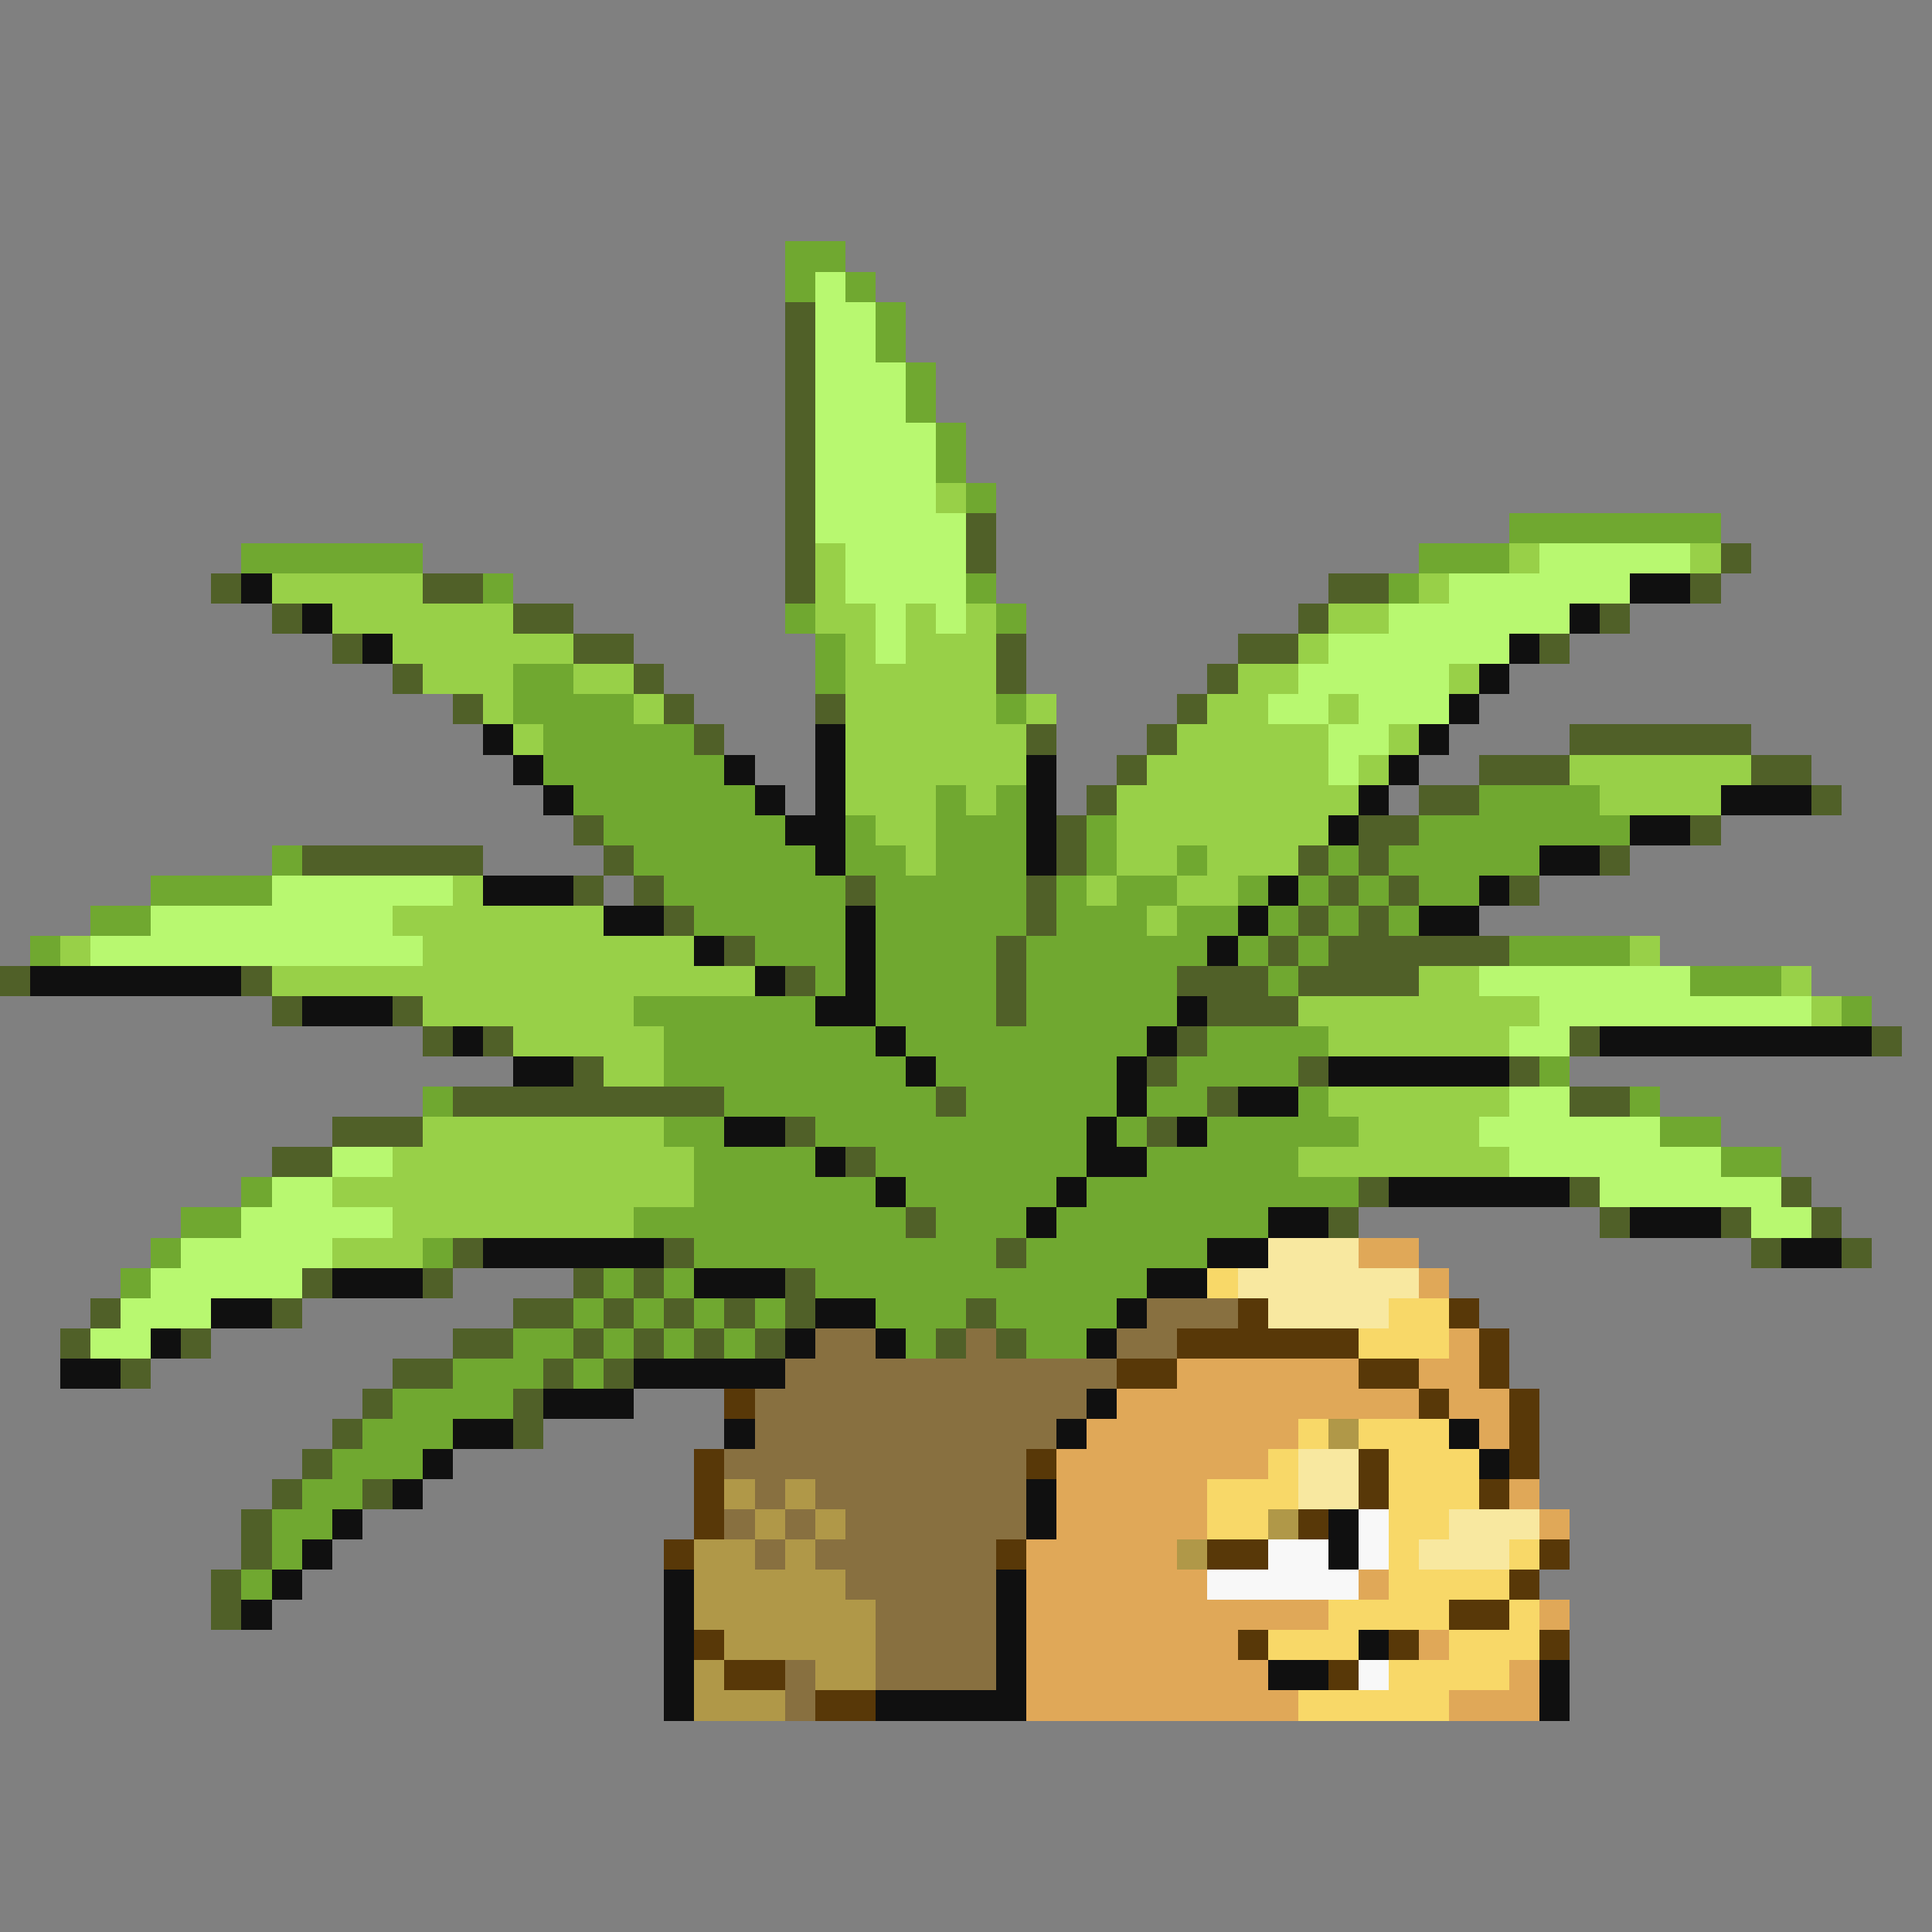 <svg xmlns="http://www.w3.org/2000/svg" viewBox="0 -0.5 64 64" shape-rendering="crispEdges">
<rect x="0" y="-0.5" width="64" height="64" fill="#808080" stroke="none"/>
<path stroke="#70a830" d="M26 8h2M26 9h1M28 9h1M29 10h1M29 11h1M30 12h1M30 13h1M31 14h1M31 15h1M32 16h1M50 17h7M8 18h6M47 18h3M16 19h1M32 19h1M46 19h1M26 20h1M33 20h1M27 21h1M17 22h2M27 22h1M17 23h4M33 23h1M18 24h5M18 25h6M19 26h6M31 26h1M33 26h1M49 26h4M20 27h6M28 27h1M31 27h3M36 27h1M47 27h7M9 28h1M21 28h6M28 28h2M31 28h3M36 28h1M39 28h1M44 28h1M46 28h5M5 29h4M22 29h6M29 29h5M35 29h1M37 29h2M41 29h1M43 29h1M45 29h1M47 29h2M3 30h2M23 30h5M29 30h5M35 30h3M39 30h2M42 30h1M44 30h1M46 30h1M1 31h1M25 31h3M29 31h4M34 31h6M41 31h1M43 31h1M50 31h4M27 32h1M29 32h4M34 32h5M42 32h1M56 32h3M21 33h6M29 33h4M34 33h5M61 33h1M22 34h7M30 34h8M40 34h4M22 35h8M31 35h6M39 35h4M51 35h1M14 36h1M24 36h7M32 36h5M38 36h2M43 36h1M54 36h1M22 37h2M27 37h9M37 37h1M40 37h5M55 37h2M23 38h4M29 38h7M38 38h5M57 38h2M8 39h1M23 39h6M30 39h5M36 39h9M6 40h2M21 40h9M31 40h3M35 40h7M5 41h1M14 41h1M23 41h10M34 41h6M4 42h1M20 42h1M22 42h1M27 42h11M19 43h1M21 43h1M23 43h1M25 43h1M29 43h3M33 43h4M17 44h2M20 44h1M22 44h1M24 44h1M30 44h1M34 44h2M15 45h3M19 45h1M13 46h4M12 47h3M11 48h3M10 49h2M9 50h2M9 51h1M8 52h1" />
<path stroke="#b8f870" d="M27 9h1M27 10h2M27 11h2M27 12h3M27 13h3M27 14h4M27 15h4M27 16h4M27 17h5M28 18h4M51 18h5M28 19h4M48 19h6M29 20h1M31 20h1M46 20h6M29 21h1M44 21h6M43 22h5M42 23h2M45 23h3M44 24h2M44 25h1M9 29h6M5 30h8M3 31h11M49 32h7M51 33h9M50 34h2M50 36h2M49 37h6M11 38h2M50 38h7M9 39h2M53 39h6M8 40h5M58 40h2M6 41h5M5 42h5M4 43h3M3 44h2" />
<path stroke="#506028" d="M26 10h1M26 11h1M26 12h1M26 13h1M26 14h1M26 15h1M26 16h1M26 17h1M32 17h1M26 18h1M32 18h1M57 18h1M7 19h1M14 19h2M26 19h1M44 19h2M56 19h1M9 20h1M17 20h2M43 20h1M53 20h1M11 21h1M19 21h2M33 21h1M41 21h2M51 21h1M13 22h1M21 22h1M33 22h1M40 22h1M15 23h1M22 23h1M27 23h1M39 23h1M23 24h1M34 24h1M38 24h1M52 24h6M37 25h1M49 25h3M58 25h2M36 26h1M47 26h2M60 26h1M19 27h1M35 27h1M45 27h2M56 27h1M10 28h6M20 28h1M35 28h1M43 28h1M45 28h1M53 28h1M19 29h1M21 29h1M28 29h1M34 29h1M44 29h1M46 29h1M50 29h1M22 30h1M34 30h1M43 30h1M45 30h1M24 31h1M33 31h1M42 31h1M44 31h6M0 32h1M8 32h1M26 32h1M33 32h1M39 32h3M43 32h4M9 33h1M13 33h1M33 33h1M40 33h3M14 34h1M16 34h1M39 34h1M52 34h1M62 34h1M19 35h1M38 35h1M43 35h1M50 35h1M15 36h9M31 36h1M40 36h1M52 36h2M11 37h3M26 37h1M38 37h1M9 38h2M28 38h1M45 39h1M52 39h1M59 39h1M30 40h1M44 40h1M53 40h1M57 40h1M60 40h1M15 41h1M22 41h1M33 41h1M58 41h1M61 41h1M10 42h1M14 42h1M19 42h1M21 42h1M26 42h1M3 43h1M9 43h1M17 43h2M20 43h1M22 43h1M24 43h1M26 43h1M32 43h1M2 44h1M6 44h1M15 44h2M19 44h1M21 44h1M23 44h1M25 44h1M31 44h1M33 44h1M4 45h1M13 45h2M18 45h1M20 45h1M12 46h1M17 46h1M11 47h1M17 47h1M10 48h1M9 49h1M12 49h1M8 50h1M8 51h1M7 52h1M7 53h1" />
<path stroke="#98d048" d="M31 16h1M27 18h1M50 18h1M56 18h1M9 19h5M27 19h1M47 19h1M11 20h6M27 20h2M30 20h1M32 20h1M44 20h2M13 21h6M28 21h1M30 21h3M43 21h1M14 22h3M19 22h2M28 22h5M41 22h2M48 22h1M16 23h1M21 23h1M28 23h5M34 23h1M40 23h2M44 23h1M17 24h1M28 24h6M39 24h5M46 24h1M28 25h6M38 25h6M45 25h1M52 25h6M28 26h3M32 26h1M37 26h8M53 26h4M29 27h2M37 27h7M30 28h1M37 28h2M40 28h3M15 29h1M36 29h1M39 29h2M13 30h7M38 30h1M2 31h1M14 31h9M54 31h1M9 32h16M47 32h2M59 32h1M14 33h7M43 33h8M60 33h1M17 34h5M44 34h6M20 35h2M44 36h6M14 37h8M45 37h4M13 38h10M43 38h7M11 39h12M13 40h8M11 41h3" />
<path stroke="#101010" d="M8 19h1M54 19h2M10 20h1M52 20h1M12 21h1M50 21h1M49 22h1M48 23h1M16 24h1M27 24h1M47 24h1M17 25h1M24 25h1M27 25h1M34 25h1M46 25h1M18 26h1M25 26h1M27 26h1M34 26h1M45 26h1M57 26h3M26 27h2M34 27h1M44 27h1M54 27h2M27 28h1M34 28h1M51 28h2M16 29h3M42 29h1M49 29h1M20 30h2M28 30h1M41 30h1M47 30h2M23 31h1M28 31h1M40 31h1M1 32h7M25 32h1M28 32h1M10 33h3M27 33h2M39 33h1M15 34h1M29 34h1M38 34h1M53 34h9M17 35h2M30 35h1M37 35h1M44 35h6M37 36h1M41 36h2M24 37h2M36 37h1M39 37h1M27 38h1M36 38h2M29 39h1M35 39h1M46 39h6M34 40h1M42 40h2M54 40h3M16 41h6M40 41h2M59 41h2M11 42h3M23 42h3M38 42h2M7 43h2M27 43h2M37 43h1M5 44h1M26 44h1M29 44h1M36 44h1M2 45h2M21 45h5M18 46h3M36 46h1M15 47h2M24 47h1M35 47h1M48 47h1M14 48h1M49 48h1M13 49h1M34 49h1M11 50h1M34 50h1M44 50h1M10 51h1M44 51h1M9 52h1M22 52h1M33 52h1M8 53h1M22 53h1M33 53h1M22 54h1M33 54h1M45 54h1M22 55h1M33 55h1M42 55h2M51 55h1M22 56h1M29 56h5M51 56h1" />
<path stroke="#f8e8a0" d="M42 41h3M41 42h6M42 43h4M43 48h2M43 49h2M48 50h3M47 51h3" />
<path stroke="#e0a858" d="M45 41h2M47 42h1M48 44h1M39 45h6M47 45h2M37 46h10M48 46h2M36 47h7M49 47h1M35 48h7M35 49h5M50 49h1M35 50h5M51 50h1M34 51h5M34 52h6M45 52h1M34 53h10M51 53h1M34 54h7M47 54h1M34 55h8M50 55h1M34 56h9M48 56h3" />
<path stroke="#f8d868" d="M40 42h1M46 43h2M45 44h3M43 47h1M45 47h3M42 48h1M46 48h3M40 49h3M46 49h3M40 50h2M46 50h2M46 51h1M50 51h1M46 52h4M44 53h4M50 53h1M42 54h3M48 54h3M46 55h4M43 56h5" />
<path stroke="#887040" d="M38 43h3M27 44h2M32 44h1M37 44h2M26 45h11M25 46h11M25 47h10M24 48h10M25 49h1M27 49h7M24 50h1M26 50h1M28 50h6M25 51h1M27 51h6M28 52h5M29 53h4M29 54h4M26 55h1M29 55h4M26 56h1" />
<path stroke="#583808" d="M41 43h1M48 43h1M39 44h6M49 44h1M37 45h2M45 45h2M49 45h1M24 46h1M47 46h1M50 46h1M50 47h1M23 48h1M34 48h1M45 48h1M50 48h1M23 49h1M45 49h1M49 49h1M23 50h1M43 50h1M22 51h1M33 51h1M40 51h2M51 51h1M50 52h1M48 53h2M23 54h1M41 54h1M46 54h1M51 54h1M24 55h2M44 55h1M27 56h2" />
<path stroke="#b09848" d="M44 47h1M24 49h1M26 49h1M25 50h1M27 50h1M42 50h1M23 51h2M26 51h1M39 51h1M23 52h5M23 53h6M24 54h5M23 55h1M27 55h2M23 56h3" />
<path stroke="#f8f8f8" d="M45 50h1M42 51h2M45 51h1M40 52h5M45 55h1" />
</svg>